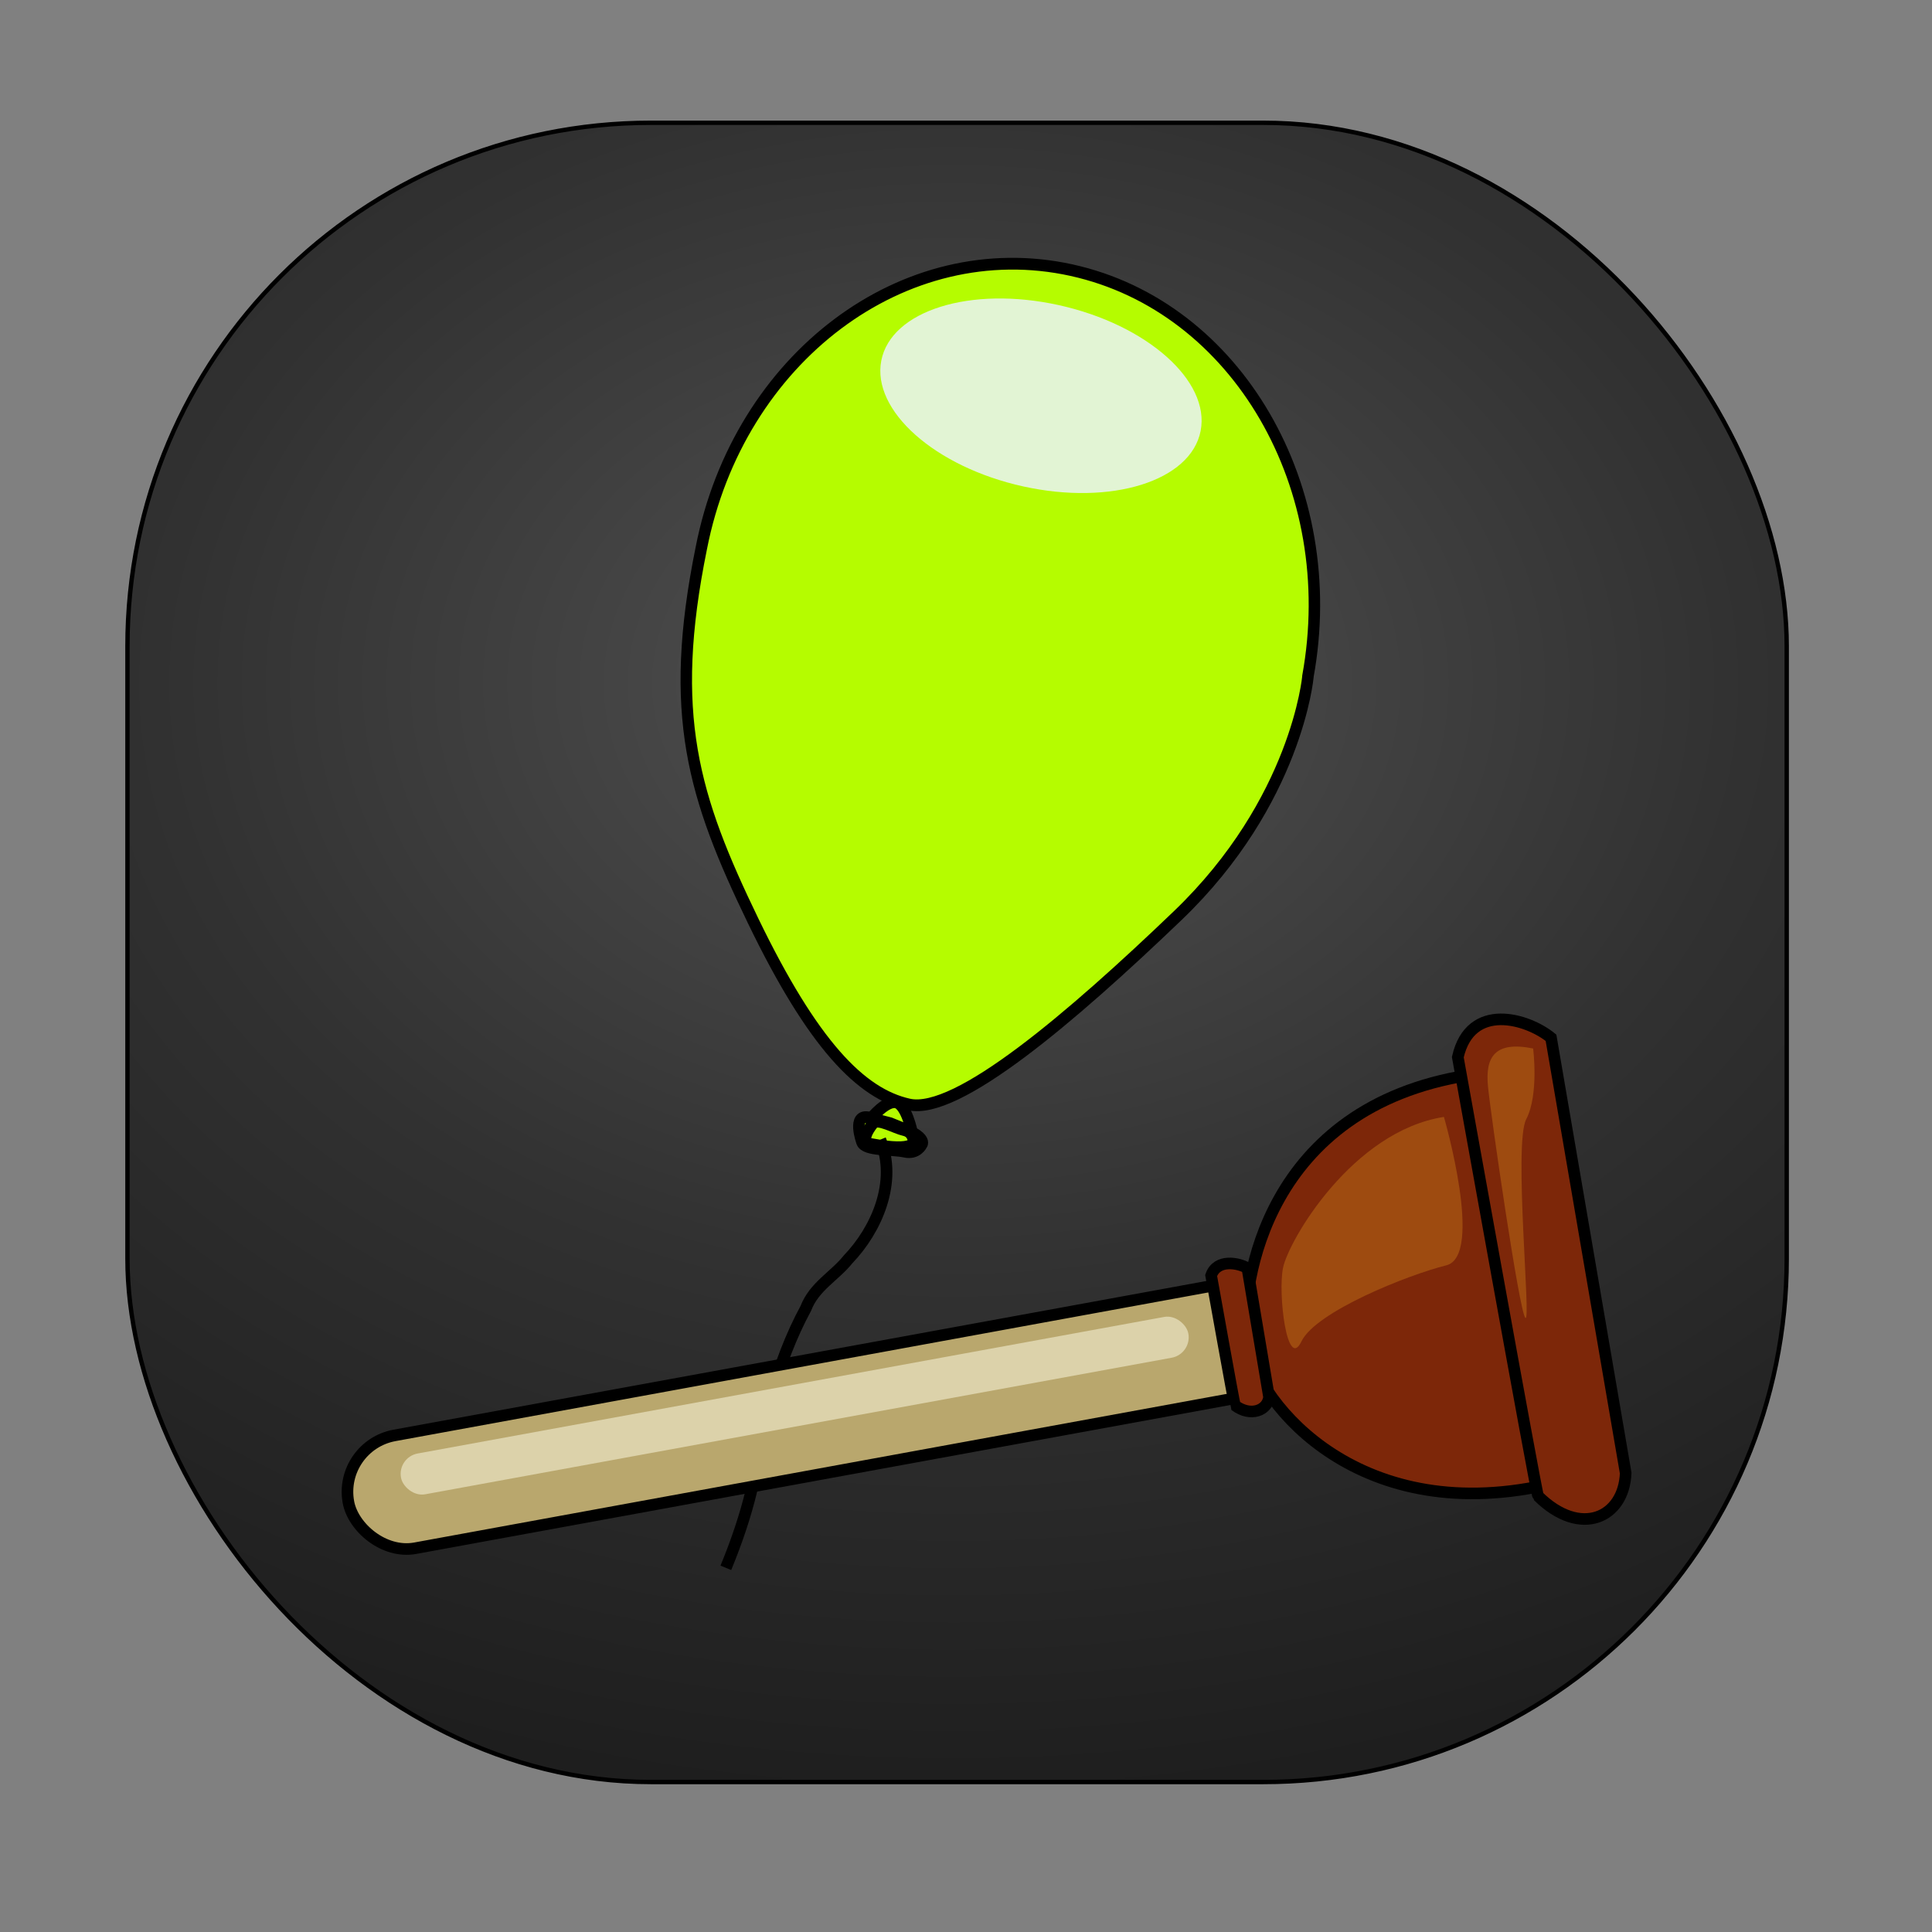 <?xml version="1.0" encoding="UTF-8" standalone="no"?>
<!-- Created with Inkscape (http://www.inkscape.org/) -->

<svg
   xmlns:dc="http://purl.org/dc/elements/1.1/"
   xmlns:cc="http://creativecommons.org/ns#"
   xmlns:rdf="http://www.w3.org/1999/02/22-rdf-syntax-ns#"
   xmlns:svg="http://www.w3.org/2000/svg"
   xmlns="http://www.w3.org/2000/svg"
   xmlns:xlink="http://www.w3.org/1999/xlink"
   xmlns:sodipodi="http://sodipodi.sourceforge.net/DTD/sodipodi-0.dtd"
   xmlns:inkscape="http://www.inkscape.org/namespaces/inkscape"
   width="400"
   height="400"
   id="svg3746"
   version="1.1"
   inkscape:version="0.48.3.1 r9886"
   sodipodi:docname="asgp-icon.svg"
   inkscape:export-filename="H:\Documents and Settings\Romain\Bureau\Logo Plee SVG\logo-plee-hitchcock-App2.png"
   inkscape:export-xdpi="90"
   inkscape:export-ydpi="90">
  <rect width="100%" height="100%" fill="#808080" stroke="none"/>
  <defs
     id="defs3748">
    <linearGradient
       id="linearGradient4168">
      <stop
         style="stop-color:#dde925;stop-opacity:1;"
         offset="0"
         id="stop4170" />
      <stop
         style="stop-color:#e6e925;stop-opacity:0;"
         offset="1"
         id="stop4172" />
    </linearGradient>
    <linearGradient
       id="linearGradient3605">
      <stop
         id="stop3607"
         offset="0"
         style="stop-color:#525252;stop-opacity:1;" />
      <stop
         style="stop-color:#313131;stop-opacity:1;"
         offset="0.401"
         id="stop3609" />
      <stop
         id="stop3611"
         offset="1"
         style="stop-color:#101010;stop-opacity:1;" />
    </linearGradient>
    <inkscape:perspective
       sodipodi:type="inkscape:persp3d"
       inkscape:vp_x="0 : 526.18109 : 1"
       inkscape:vp_y="0 : 1000 : 0"
       inkscape:vp_z="744.09448 : 526.18109 : 1"
       inkscape:persp3d-origin="372.04724 : 350.78739 : 1"
       id="perspective3754" />
    <inkscape:perspective
       id="perspective3764"
       inkscape:persp3d-origin="0.5 : 0.33333333 : 1"
       inkscape:vp_z="1 : 0.5 : 1"
       inkscape:vp_y="0 : 1000 : 0"
       inkscape:vp_x="0 : 0.5 : 1"
       sodipodi:type="inkscape:persp3d" />
    <radialGradient
       inkscape:collect="always"
       xlink:href="#linearGradient3632"
       id="radialGradient3722"
       gradientUnits="userSpaceOnUse"
       gradientTransform="matrix(2.017,-9.0593355e-8,8.2233578e-8,1.519,-3050.045,878.037)"
       cx="1583.658"
       cy="-349.339"
       fx="1583.658"
       fy="-349.339"
       r="316.377" />
    <linearGradient
       id="linearGradient3632">
      <stop
         style="stop-color:#6a583a;stop-opacity:1;"
         offset="0"
         id="stop3634" />
      <stop
         id="stop3603"
         offset="0.5"
         style="stop-color:#45351d;stop-opacity:1;" />
      <stop
         style="stop-color:#201300;stop-opacity:1;"
         offset="1"
         id="stop3636" />
    </linearGradient>
    <radialGradient
       inkscape:collect="always"
       xlink:href="#linearGradient3605"
       id="radialGradient2828"
       gradientUnits="userSpaceOnUse"
       gradientTransform="matrix(1.3,-5.8417052e-8,5.3026441e-8,0.979,-1861.287,1135.808)"
       cx="1583.658"
       cy="-349.339"
       fx="1583.658"
       fy="-349.339"
       r="316.377" />
    <inkscape:perspective
       id="perspective3628"
       inkscape:persp3d-origin="0.5 : 0.33333333 : 1"
       inkscape:vp_z="1 : 0.5 : 1"
       inkscape:vp_y="0 : 1000 : 0"
       inkscape:vp_x="0 : 0.5 : 1"
       sodipodi:type="inkscape:persp3d" />
    <inkscape:perspective
       id="perspective3654"
       inkscape:persp3d-origin="0.5 : 0.33333333 : 1"
       inkscape:vp_z="1 : 0.5 : 1"
       inkscape:vp_y="0 : 1000 : 0"
       inkscape:vp_x="0 : 0.5 : 1"
       sodipodi:type="inkscape:persp3d" />
    <inkscape:perspective
       id="perspective3683"
       inkscape:persp3d-origin="0.5 : 0.33333333 : 1"
       inkscape:vp_z="1 : 0.5 : 1"
       inkscape:vp_y="0 : 1000 : 0"
       inkscape:vp_x="0 : 0.5 : 1"
       sodipodi:type="inkscape:persp3d" />
    <inkscape:perspective
       id="perspective3705"
       inkscape:persp3d-origin="0.5 : 0.33333333 : 1"
       inkscape:vp_z="1 : 0.5 : 1"
       inkscape:vp_y="0 : 1000 : 0"
       inkscape:vp_x="0 : 0.5 : 1"
       sodipodi:type="inkscape:persp3d" />
    <linearGradient
       inkscape:collect="always"
       xlink:href="#linearGradient4168"
       id="linearGradient4174"
       x1="59.342"
       y1="340.113"
       x2="129.272"
       y2="286.575"
       gradientUnits="userSpaceOnUse" />
  </defs>
  <sodipodi:namedview
     id="base"
     pagecolor="#ffffff"
     bordercolor="#666666"
     borderopacity="1.0"
     inkscape:pageopacity="0.0"
     inkscape:pageshadow="2"
     inkscape:zoom="0.98994949"
     inkscape:cx="188.51751"
     inkscape:cy="121.52254"
     inkscape:document-units="px"
     inkscape:current-layer="layer3"
     showgrid="false"
     inkscape:window-width="1920"
     inkscape:window-height="1025"
     inkscape:window-x="0"
     inkscape:window-y="27"
     inkscape:window-maximized="1"
     showguides="true"
     inkscape:guide-bbox="true" />
  <g
     inkscape:label="background"
     inkscape:groupmode="layer"
     id="layer1"
     transform="translate(0,-652.362)">
    <rect
       style="fill:url(#radialGradient2828);fill-opacity:1;stroke:#000000;stroke-width:0.903;stroke-miterlimit:4;stroke-opacity:1;stroke-dasharray:none"
       id="rect3622"
       width="343.534"
       height="343.534"
       x="26.387"
       y="677.781"
       ry="108.382" />
    <path
       style="fill:#381fff;fill-opacity:0;stroke:none"
       d="m 176.456,699.572 c -0.624,-0.003 -1.211,0.044 -1.781,0.094 -11.012,1.01 -21.594,5.052 -30.75,11.125 -0.836,0.459 -2.865,1.131 -4.5,2.031 -4.555,2.988 -7.167,8.299 -11.781,11.094 -3.67,0.36 -7.264,-1.062 -10.688,-1.531 -5.304,1.384 -9.571,6.298 -9.375,11.938 -14.529,0.515 -27.82,8.222 -38.469,17.562 -4.829,4.615 -9.667,13.91 -8.844,17.562 1.176,3.667 7.08,8.279 10.938,6.438 4.272,-1.454 10.096,-4.489 12.562,-5.875 7.444,-3.692 15.345,-6.945 21.688,-12.438 2.058,-2.254 3.943,-4.328 6.062,-6.438 2.119,-2.109 4.238,-3.667 6.719,-2.938 3.909,6.289 1.361,14.213 -2.562,19.844 -8.055,12.006 -20.278,22.734 -22.094,37.781 -0.769,5.26 1.738,10.716 -0.562,15.781 -2.165,7.347 -3.938,14.772 -3.969,22.469 -0.375,6.649 1.152,13.572 5.438,18.75 0.677,2.77 -0.235,5.708 0.781,8.438 0.382,10.254 -2.501,20.334 -5.531,30.031 -3.797,11.905 -9.147,23.452 -11.531,35.75 47.819,45.997 84.684,44.365 173.906,69.437 3.343,2.39 8.087,-2.07 5.656,-5.531 -4.711,-9.811 -14.272,-17.12 -16.219,-28.219 -4.52,-17.988 1.272,-36.912 9.938,-52.719 1.978,-0.243 4.465,0.598 6.625,0.406 30.08,0.485 60.386,-10.188 82.75,-30.344 13.43,-14.266 11.963,-40.412 -4.375,-51.844 -7.386,-5.417 -16.874,-6.341 -25.781,-6.688 -17.856,-2.954 -32.528,-15.98 -41.312,-31.406 -3.495,-5.882 -13.534,-13.024 -9.375,-18.531 4.159,-5.508 25.928,-9.337 35.062,-16.688 2.143,-1.815 3.862,-4.017 5.281,-6.438 -1.058,-0.686 0.108,-2.695 -0.812,-3.938 -2.403,-6.527 -13.871,-7.15 -19.75,-9.188 -5.87,-1.205 -11.829,1.185 -17.75,0.156 -4.811,-0.255 -9.371,1.715 -14.062,1.969 -4.595,-0.878 -8.012,-4.541 -12.312,-6.25 -2.848,-2.55 -4.011,-7.48 -8.406,-7.875 -17.324,-5.051 -35.671,-3.592 -53.531,-3.875 -11.65,1.537 -23.057,5.31 -33.281,11 -0.713,0.725 -0.92,1.589 -0.781,2.406 -2.62,-0.417 -5.795,-0.051 -7.688,-2.094 0.203,-2.336 3.448,-3.086 5.125,-4.25 11.153,-5.762 24.159,-7.256 35,-13.562 5.545,-4.725 13.221,-9.092 14.344,-16.938 -0.369,-4.983 -5.634,-6.451 -10,-6.469 l 5e-5,0 0,5e-5 z"
       id="path3615-17-9"
       sodipodi:nodetypes="ccccccccccccsccccccccccccccccccscccccccccccccccccc" />
  </g>
  <g
     inkscape:groupmode="layer"
     id="layer2"
     inkscape:label="balloons"
     style="display:none">
    <g
       id="g4041"
       transform="matrix(0.703,0,0,0.782,91.307,57.193)">
      <g
         id="g4033">
        <g
           transform="matrix(0.947,0.127,-0.135,0.888,152.536,-197.681)"
           id="g4722-7-5"
           style="fill:#1a60ff;fill-opacity:1;stroke:#000000;stroke-width:3.495;stroke-miterlimit:4;stroke-opacity:1;stroke-dasharray:none">
          <path
             sodipodi:nodetypes="cczssccsc"
             inkscape:connector-curvature="0"
             id="path4693-4-0"
             d="m 203.178,250.375 c -26.665,0 -48.282,24.049 -48.282,53.716 -0.196,25.957 6.214,37.458 19.058,53.975 12.844,16.518 21.676,22.317 29.34,22.317 7.664,0 22.237,-18.382 35.415,-37.079 14.784,-20.975 12.75,-39.992 12.75,-39.992 l -0.012,0 c -0.375,-29.307 -21.838,-52.937 -48.27,-52.937 z"
             style="fill:#1a60ff;fill-opacity:1;stroke:#000000;stroke-width:3.495;stroke-linecap:round;stroke-linejoin:round;stroke-miterlimit:4;stroke-opacity:1;stroke-dasharray:none" />
          <path
             sodipodi:nodetypes="cscsc"
             inkscape:connector-curvature="0"
             id="path4698-59-5"
             d="m 197.225,387.575 c 0,0 -2.511,-4.009 0.4,-3.926 10.053,0.286 8.803,2.29 8.803,2.29 0,0 -0.4,1.636 -2.401,1.636 -2.001,0 -6.052,1.186 -6.802,0 z"
             style="fill:#1a60ff;fill-opacity:1;stroke:#000000;stroke-width:3.495;stroke-linecap:butt;stroke-linejoin:miter;stroke-miterlimit:4;stroke-opacity:1;stroke-dasharray:none" />
          <path
             sodipodi:nodetypes="cscsc"
             inkscape:connector-curvature="0"
             id="path4698-5-4-4"
             d="m 198.352,384.367 c 0,0 -1.829,3.25 0.291,3.183 7.321,-0.232 6.411,-1.857 6.411,-1.857 0,0 -0.291,-1.326 -1.748,-1.326 -1.457,0 -4.407,-0.962 -4.954,0 z"
             style="fill:#1a60ff;fill-opacity:1;stroke:#000000;stroke-width:3.495;stroke-linecap:butt;stroke-linejoin:miter;stroke-miterlimit:4;stroke-opacity:1;stroke-dasharray:none" />
          <path
             inkscape:connector-curvature="0"
             id="path4718-2-7"
             d="m 197.922,383.688 c 0,0 1.733,-3.25 3.36,-3.195 1.627,0.055 3.289,3.911 3.289,3.911 l -3.607,-0.606 z"
             style="fill:#1a60ff;fill-opacity:1;stroke:#000000;stroke-width:3.495;stroke-linecap:butt;stroke-linejoin:miter;stroke-miterlimit:4;stroke-opacity:1;stroke-dasharray:none" />
        </g>
        <path
           sodipodi:type="arc"
           style="fill:#8497ff;fill-opacity:1;stroke:none"
           id="path4720-4-3"
           sodipodi:cx="359.21024"
           sodipodi:cy="247.70552"
           sodipodi:rx="25.455845"
           sodipodi:ry="18.384777"
           d="m 384.666,247.706 c 0,10.154 -11.397,18.385 -25.456,18.385 -14.059,0 -25.456,-8.231 -25.456,-18.385 0,-10.154 11.397,-18.385 25.456,-18.385 14.059,0 25.456,8.231 25.456,18.385 z"
           transform="matrix(0.947,0.127,-0.104,0.683,-8.049,-139.165)" />
      </g>
      <path
         sodipodi:nodetypes="cc"
         inkscape:connector-curvature="0"
         id="path4835-6"
         d="m 289.361,169.467 c -37.275,237.074 10.535,168.806 -10.174,178.325"
         style="fill:none;stroke:#000000;stroke-width:3.237;stroke-linecap:butt;stroke-linejoin:miter;stroke-miterlimit:4;stroke-opacity:1;stroke-dasharray:none;display:inline" />
    </g>
    <g
       id="g3957"
       transform="matrix(1.203,0,0,1.166,-39.782,-10.106)">
      <g
         transform="matrix(0.785,-0.127,0.13,0.77,-83.864,-104.762)"
         id="g4810"
         style="display:inline">
        <g
           id="g4722"
           style="stroke:#000000;stroke-width:2.572;stroke-miterlimit:4;stroke-opacity:1;stroke-dasharray:none">
          <path
             sodipodi:nodetypes="cczssccsc"
             inkscape:connector-curvature="0"
             id="path4693"
             d="m 203.178,250.375 c -26.665,0 -48.282,24.049 -48.282,53.716 -0.196,25.957 6.214,37.458 19.058,53.975 12.844,16.518 21.676,22.317 29.34,22.317 7.664,0 22.237,-18.382 35.415,-37.079 14.784,-20.975 12.75,-39.992 12.75,-39.992 l -0.012,0 c -0.375,-29.307 -21.838,-52.937 -48.27,-52.937 z"
             style="fill:#f60000;fill-opacity:1;stroke:#000000;stroke-width:2.572;stroke-linecap:round;stroke-linejoin:round;stroke-miterlimit:4;stroke-opacity:1;stroke-dasharray:none" />
          <path
             sodipodi:nodetypes="cscsc"
             inkscape:connector-curvature="0"
             id="path4698"
             d="m 197.225,387.575 c 0,0 -2.511,-4.009 0.4,-3.926 10.053,0.286 8.803,2.29 8.803,2.29 0,0 -0.4,1.636 -2.401,1.636 -2.001,0 -6.052,1.186 -6.802,0 z"
             style="fill:#f60000;fill-opacity:1;stroke:#000000;stroke-width:2.572;stroke-linecap:butt;stroke-linejoin:miter;stroke-miterlimit:4;stroke-opacity:1;stroke-dasharray:none" />
          <path
             sodipodi:nodetypes="cscsc"
             inkscape:connector-curvature="0"
             id="path4698-5"
             d="m 198.352,384.367 c 0,0 -1.829,3.25 0.291,3.183 7.321,-0.232 6.411,-1.857 6.411,-1.857 0,0 -0.291,-1.326 -1.748,-1.326 -1.457,0 -4.407,-0.962 -4.954,0 z"
             style="fill:#f60000;fill-opacity:1;stroke:#000000;stroke-width:2.572;stroke-linecap:butt;stroke-linejoin:miter;stroke-miterlimit:4;stroke-opacity:1;stroke-dasharray:none" />
          <path
             inkscape:connector-curvature="0"
             id="path4718"
             d="m 197.922,383.688 c 0,0 1.733,-3.25 3.36,-3.195 1.627,0.055 3.289,3.911 3.289,3.911 l -3.607,-0.606 z"
             style="fill:#f60000;fill-opacity:1;stroke:#000000;stroke-width:2.572;stroke-linecap:butt;stroke-linejoin:miter;stroke-miterlimit:4;stroke-opacity:1;stroke-dasharray:none" />
        </g>
        <path
           sodipodi:type="arc"
           style="fill:#ff8484;fill-opacity:1;stroke:none"
           id="path4720"
           sodipodi:cx="359.21024"
           sodipodi:cy="247.70552"
           sodipodi:rx="25.455845"
           sodipodi:ry="18.384777"
           d="m 384.666,247.706 c 0,10.154 -11.397,18.385 -25.456,18.385 -14.059,0 -25.456,-8.231 -25.456,-18.385 0,-10.154 11.397,-18.385 25.456,-18.385 14.059,0 25.456,8.231 25.456,18.385 z"
           transform="matrix(1,0,0,0.769,-155.564,84.033)" />
      </g>
      <path
         sodipodi:nodetypes="ccc"
         inkscape:connector-curvature="0"
         id="path4833"
         d="m 121.986,167.878 c 6.008,41.897 5.953,92.442 12.459,130.714 l 2.014,1.377"
         style="fill:none;stroke:#000000;stroke-width:2.027;stroke-linecap:butt;stroke-linejoin:miter;stroke-miterlimit:4;stroke-opacity:1;stroke-dasharray:none;display:inline" />
    </g>
    <g
       id="g3967"
       transform="matrix(1.202,0,0,1.15,63.55,-25.591)">
      <g
         transform="matrix(0.788,0.11,-0.112,0.772,110.139,-52.375)"
         id="g4794"
         style="display:inline">
        <g
           transform="translate(-108.471,-120.95)"
           id="g4722-7"
           style="fill:#fff21a;fill-opacity:1;stroke:#000000;stroke-width:2.591;stroke-miterlimit:4;stroke-opacity:1;stroke-dasharray:none">
          <path
             sodipodi:nodetypes="cczssccsc"
             inkscape:connector-curvature="0"
             id="path4693-4"
             d="m 203.178,250.375 c -26.665,0 -48.282,24.049 -48.282,53.716 -0.196,25.957 6.214,37.458 19.058,53.975 12.844,16.518 21.676,22.317 29.34,22.317 7.664,0 22.237,-18.382 35.415,-37.079 14.784,-20.975 12.75,-39.992 12.75,-39.992 l -0.012,0 c -0.375,-29.307 -21.838,-52.937 -48.27,-52.937 z"
             style="fill:#fff21a;fill-opacity:1;stroke:#000000;stroke-width:2.591;stroke-linecap:round;stroke-linejoin:round;stroke-miterlimit:4;stroke-opacity:1;stroke-dasharray:none" />
          <path
             sodipodi:nodetypes="cscsc"
             inkscape:connector-curvature="0"
             id="path4698-59"
             d="m 197.225,387.575 c 0,0 -2.511,-4.009 0.4,-3.926 10.053,0.286 8.803,2.29 8.803,2.29 0,0 -0.4,1.636 -2.401,1.636 -2.001,0 -6.052,1.186 -6.802,0 z"
             style="fill:#fff21a;fill-opacity:1;stroke:#000000;stroke-width:2.591;stroke-linecap:butt;stroke-linejoin:miter;stroke-miterlimit:4;stroke-opacity:1;stroke-dasharray:none" />
          <path
             sodipodi:nodetypes="cscsc"
             inkscape:connector-curvature="0"
             id="path4698-5-4"
             d="m 198.352,384.367 c 0,0 -1.829,3.25 0.291,3.183 7.321,-0.232 6.411,-1.857 6.411,-1.857 0,0 -0.291,-1.326 -1.748,-1.326 -1.457,0 -4.407,-0.962 -4.954,0 z"
             style="fill:#fff21a;fill-opacity:1;stroke:#000000;stroke-width:2.591;stroke-linecap:butt;stroke-linejoin:miter;stroke-miterlimit:4;stroke-opacity:1;stroke-dasharray:none" />
          <path
             inkscape:connector-curvature="0"
             id="path4718-2"
             d="m 197.922,383.688 c 0,0 1.733,-3.25 3.36,-3.195 1.627,0.055 3.289,3.911 3.289,3.911 l -3.607,-0.606 z"
             style="fill:#fff21a;fill-opacity:1;stroke:#000000;stroke-width:2.591;stroke-linecap:butt;stroke-linejoin:miter;stroke-miterlimit:4;stroke-opacity:1;stroke-dasharray:none" />
        </g>
        <path
           sodipodi:type="arc"
           style="fill:#feff84;fill-opacity:1;stroke:none"
           id="path4720-4"
           sodipodi:cx="359.21024"
           sodipodi:cy="247.70552"
           sodipodi:rx="25.455845"
           sodipodi:ry="18.384777"
           d="m 384.666,247.706 c 0,10.154 -11.397,18.385 -25.456,18.385 -14.059,0 -25.456,-8.231 -25.456,-18.385 0,-10.154 11.397,-18.385 25.456,-18.385 14.059,0 25.456,8.231 25.456,18.385 z"
           transform="matrix(1,0,0,0.769,-265.449,-32.674)" />
      </g>
      <path
         sodipodi:nodetypes="cc"
         inkscape:connector-curvature="0"
         id="path4835"
         d="m 152.092,161.636 c -31.011,206.23 8.765,146.844 -8.465,155.124"
         style="fill:none;stroke:#000000;stroke-width:2.042;stroke-linecap:butt;stroke-linejoin:miter;stroke-miterlimit:4;stroke-opacity:1;stroke-dasharray:none;display:inline" />
    </g>
  </g>
  <g
     inkscape:groupmode="layer"
     id="layer4"
     inkscape:label="explosion"
     style="display:none">
    <path
       style="fill:#9e1010;fill-opacity:1;stroke:none"
       d="m 39.396,262.114 c 0,0 6.061,-38.891 5.051,-40.406 -1.01,-1.515 7.576,33.335 21.718,32.83 14.142,-4.041 25.759,-54.043 24.244,-52.023 -1.515,2.02 -10e-7,56.569 11.112,69.195 22.728,3.536 58.589,-47.982 58.589,-47.982 0,0 -30.305,59.599 -23.234,83.338 21.213,7.071 89.904,-21.213 89.904,-21.213 0,0 -69.701,35.355 -75.761,49.497 9.596,15.657 61.619,23.739 61.619,23.739 1.925,0.794 -87.378,0.505 -87.378,0.505 -22.728,0.505 -86.873,-41.921 -85.863,-97.48 z"
       id="path4148"
       inkscape:connector-curvature="0"
       sodipodi:nodetypes="cscscccccscc" />
    <path
       style="fill:url(#linearGradient4174);fill-opacity:1;stroke:none"
       d="m 47.227,284.265 c 0,0 1.999,-29.483 1.329,-30.297 -0.67,-0.814 8.054,31.548 17.432,31.277 9.378,-2.171 18.091,-31.058 17.086,-29.972 -1.005,1.086 2.525,36.961 9.893,43.745 15.071,1.9 38.85,-25.781 38.85,-25.781 0,0 -20.095,32.023 -15.406,44.778 14.066,3.799 59.615,-11.398 59.615,-11.398 0,0 -36.622,18.997 -41.651,30.636 5.858,15.484 45.405,18.311 45.405,18.311 l -64.001,-0.234 C 100.707,355.6 46.557,314.116 47.227,284.265 z"
       id="path4148-5"
       inkscape:connector-curvature="0"
       sodipodi:nodetypes="cscscccccccc" />
  </g>
  <g
     inkscape:groupmode="layer"
     id="layer5"
     inkscape:label="foreground balloons">
    <g
       id="g4251"
       transform="translate(35.355,-30.305)">
      <g
         transform="matrix(1.574,0.347,-0.327,1.671,-395.637,-605.493)"
         id="g4802"
         style="stroke-width:2.217;stroke-miterlimit:4;stroke-dasharray:none">
        <g
           transform="matrix(0.825,0,0,0.795,269.377,124.168)"
           id="g4722-8"
           style="fill:#b5fc00;fill-opacity:1;stroke:#000000;stroke-width:1.79;stroke-miterlimit:4;stroke-opacity:1;stroke-dasharray:none">
          <path
             sodipodi:nodetypes="cczssccsc"
             inkscape:connector-curvature="0"
             id="path4693-6"
             d="m 203.178,250.375 c -26.665,0 -48.282,24.049 -48.282,53.716 -0.196,25.957 6.214,37.458 19.058,53.975 12.844,16.518 21.676,22.317 29.34,22.317 7.664,0 22.237,-18.382 35.415,-37.079 14.784,-20.975 12.75,-39.992 12.75,-39.992 l -0.012,0 c -0.375,-29.307 -21.838,-52.937 -48.27,-52.937 z"
             style="fill:#b5fc00;fill-opacity:1;stroke:#000000;stroke-width:1.79;stroke-linecap:round;stroke-linejoin:round;stroke-miterlimit:4;stroke-opacity:1;stroke-dasharray:none" />
          <path
             sodipodi:nodetypes="cscsc"
             inkscape:connector-curvature="0"
             id="path4698-1"
             d="m 197.225,387.575 c 0,0 -2.511,-4.009 0.4,-3.926 10.053,0.286 8.803,2.29 8.803,2.29 0,0 -0.4,1.636 -2.401,1.636 -2.001,0 -6.052,1.186 -6.802,0 z"
             style="fill:#b5fc00;fill-opacity:1;stroke:#000000;stroke-width:1.79;stroke-linecap:butt;stroke-linejoin:miter;stroke-miterlimit:4;stroke-opacity:1;stroke-dasharray:none" />
          <path
             sodipodi:nodetypes="cscsc"
             inkscape:connector-curvature="0"
             id="path4698-5-0"
             d="m 198.352,384.367 c 0,0 -1.829,3.25 0.291,3.183 7.321,-0.232 6.411,-1.857 6.411,-1.857 0,0 -0.291,-1.326 -1.748,-1.326 -1.457,0 -4.407,-0.962 -4.954,0 z"
             style="fill:#b5fc00;fill-opacity:1;stroke:#000000;stroke-width:1.79;stroke-linecap:butt;stroke-linejoin:miter;stroke-miterlimit:4;stroke-opacity:1;stroke-dasharray:none" />
          <path
             inkscape:connector-curvature="0"
             id="path4718-1"
             d="m 197.922,383.688 c 0,0 1.733,-3.25 3.36,-3.195 1.627,0.055 3.289,3.911 3.289,3.911 l -3.607,-0.606 z"
             style="fill:#b5fc00;fill-opacity:1;stroke:#000000;stroke-width:1.79;stroke-linecap:butt;stroke-linejoin:miter;stroke-miterlimit:4;stroke-opacity:1;stroke-dasharray:none" />
        </g>
        <path
           sodipodi:type="arc"
           style="fill:#e2f4d4;fill-opacity:1;stroke:none"
           id="path4720-7"
           sodipodi:cx="359.21024"
           sodipodi:cy="247.70552"
           sodipodi:rx="25.455845"
           sodipodi:ry="18.384777"
           d="m 384.666,247.706 c 0,10.154 -11.397,18.385 -25.456,18.385 -14.059,0 -25.456,-8.231 -25.456,-18.385 0,-10.154 11.397,-18.385 25.456,-18.385 14.059,0 25.456,8.231 25.456,18.385 z"
           transform="matrix(0.825,0,0,0.611,139.887,187.588)" />
      </g>
      <path
         inkscape:connector-curvature="0"
         id="path4818"
         d="m 146.91,266.255 c 3.592,8.771 -0.818,18.662 -6.65,24.751 -2.841,3.552 -7.027,5.62 -8.775,10.173 -6.175,11.416 -9.152,24.507 -11.213,37.516 -1.322,5.576 -3.194,10.973 -5.347,16.211"
         style="fill:none;stroke:#000000;stroke-width:2.4;stroke-linecap:butt;stroke-linejoin:miter;stroke-miterlimit:4;stroke-opacity:1;stroke-dasharray:none" />
    </g>
  </g>
  <g
     inkscape:groupmode="layer"
     id="layer3"
     inkscape:label="plunger">
    <g
       id="g4134"
       transform="matrix(0.984,-0.18,0.18,0.984,-48.894,45.274)"
       inkscape:transform-center-y="-16.162441">
      <g
         id="g4130">
        <rect
           style="fill:#b9a76d;fill-opacity:1;stroke:#000000;stroke-width:2.4;stroke-miterlimit:4;stroke-opacity:1;stroke-dasharray:none"
           id="rect4103"
           width="197.99"
           height="23.739"
           x="71.216"
           y="271.206"
           ry="11.869" />
        <rect
           style="fill:#dcd2aa;fill-opacity:1;stroke:none"
           id="rect4107"
           width="165.665"
           height="8.586"
           x="82.833"
           y="275.751"
           ry="4.293" />
      </g>
      <g
         id="g4121">
        <g
           id="g4117">
          <path
             sodipodi:nodetypes="cssc"
             inkscape:connector-curvature="0"
             id="path4070"
             d="m 315.168,237.871 c -42.426,-1.01 -54.043,33.84 -55.053,45.457 -1.01,11.617 14.019,41.355 53.538,40.911 1.129,-0.013 1.515,-86.368 1.515,-86.368 z"
             style="fill:#7d2709;fill-opacity:1;stroke:#000000;stroke-width:2.4;stroke-linecap:butt;stroke-linejoin:miter;stroke-miterlimit:4;stroke-opacity:1;stroke-dasharray:none" />
          <path
             sodipodi:nodetypes="csssc"
             inkscape:connector-curvature="0"
             id="path4109"
             d="m 308.602,245.447 c -19.193,-0.505 -36.247,19.402 -38.386,24.749 -2.02,5.051 -3.03,21.213 1.01,15.657 4.041,-5.556 24.244,-9.596 32.325,-10.102 8.081,-0.505 5.051,-30.305 5.051,-30.305 z"
             style="fill:#9e4b10;fill-opacity:1;stroke:none" />
        </g>
        <path
           style="fill:#7d2709;fill-opacity:1;stroke:#000000;stroke-width:2.4;stroke-linecap:butt;stroke-linejoin:miter;stroke-miterlimit:4;stroke-opacity:1;stroke-dasharray:none"
           d="m 262.954,268.921 c -1.57,-1.409 -5.837,-3.085 -7.652,0.141 0,0 -0.108,27.212 -1e-5,27.329 2.747,2.99 6.475,2.254 7.259,-0.423 z"
           id="path4072-3"
           inkscape:connector-curvature="0"
           sodipodi:nodetypes="csscc" />
        <g
           id="g4113">
          <path
             sodipodi:nodetypes="csscc"
             inkscape:connector-curvature="0"
             id="path4072"
             d="m 333.35,233.325 c -4.041,-4.76 -15.026,-10.426 -19.698,0.476 0,0 -0.278,91.954 -1e-5,92.352 7.071,10.103 16.668,7.617 18.688,-1.428 z"
             style="fill:#7d2709;fill-opacity:1;stroke:#000000;stroke-width:2.4;stroke-linecap:butt;stroke-linejoin:miter;stroke-miterlimit:4;stroke-opacity:1;stroke-dasharray:none" />
          <path
             inkscape:connector-curvature="0"
             id="path4111"
             d="m 329.31,234.84 c -7.576,-3.03 -10.102,0 -10.607,6.061 -0.505,6.061 -2.02,46.972 -1.01,48.487 1.01,1.515 4.041,-35.86 7.576,-40.406 3.536,-4.546 4.041,-14.142 4.041,-14.142 z"
             style="fill:#9e4b10;fill-opacity:1;stroke:none" />
        </g>
      </g>
    </g>
  </g>
</svg>
